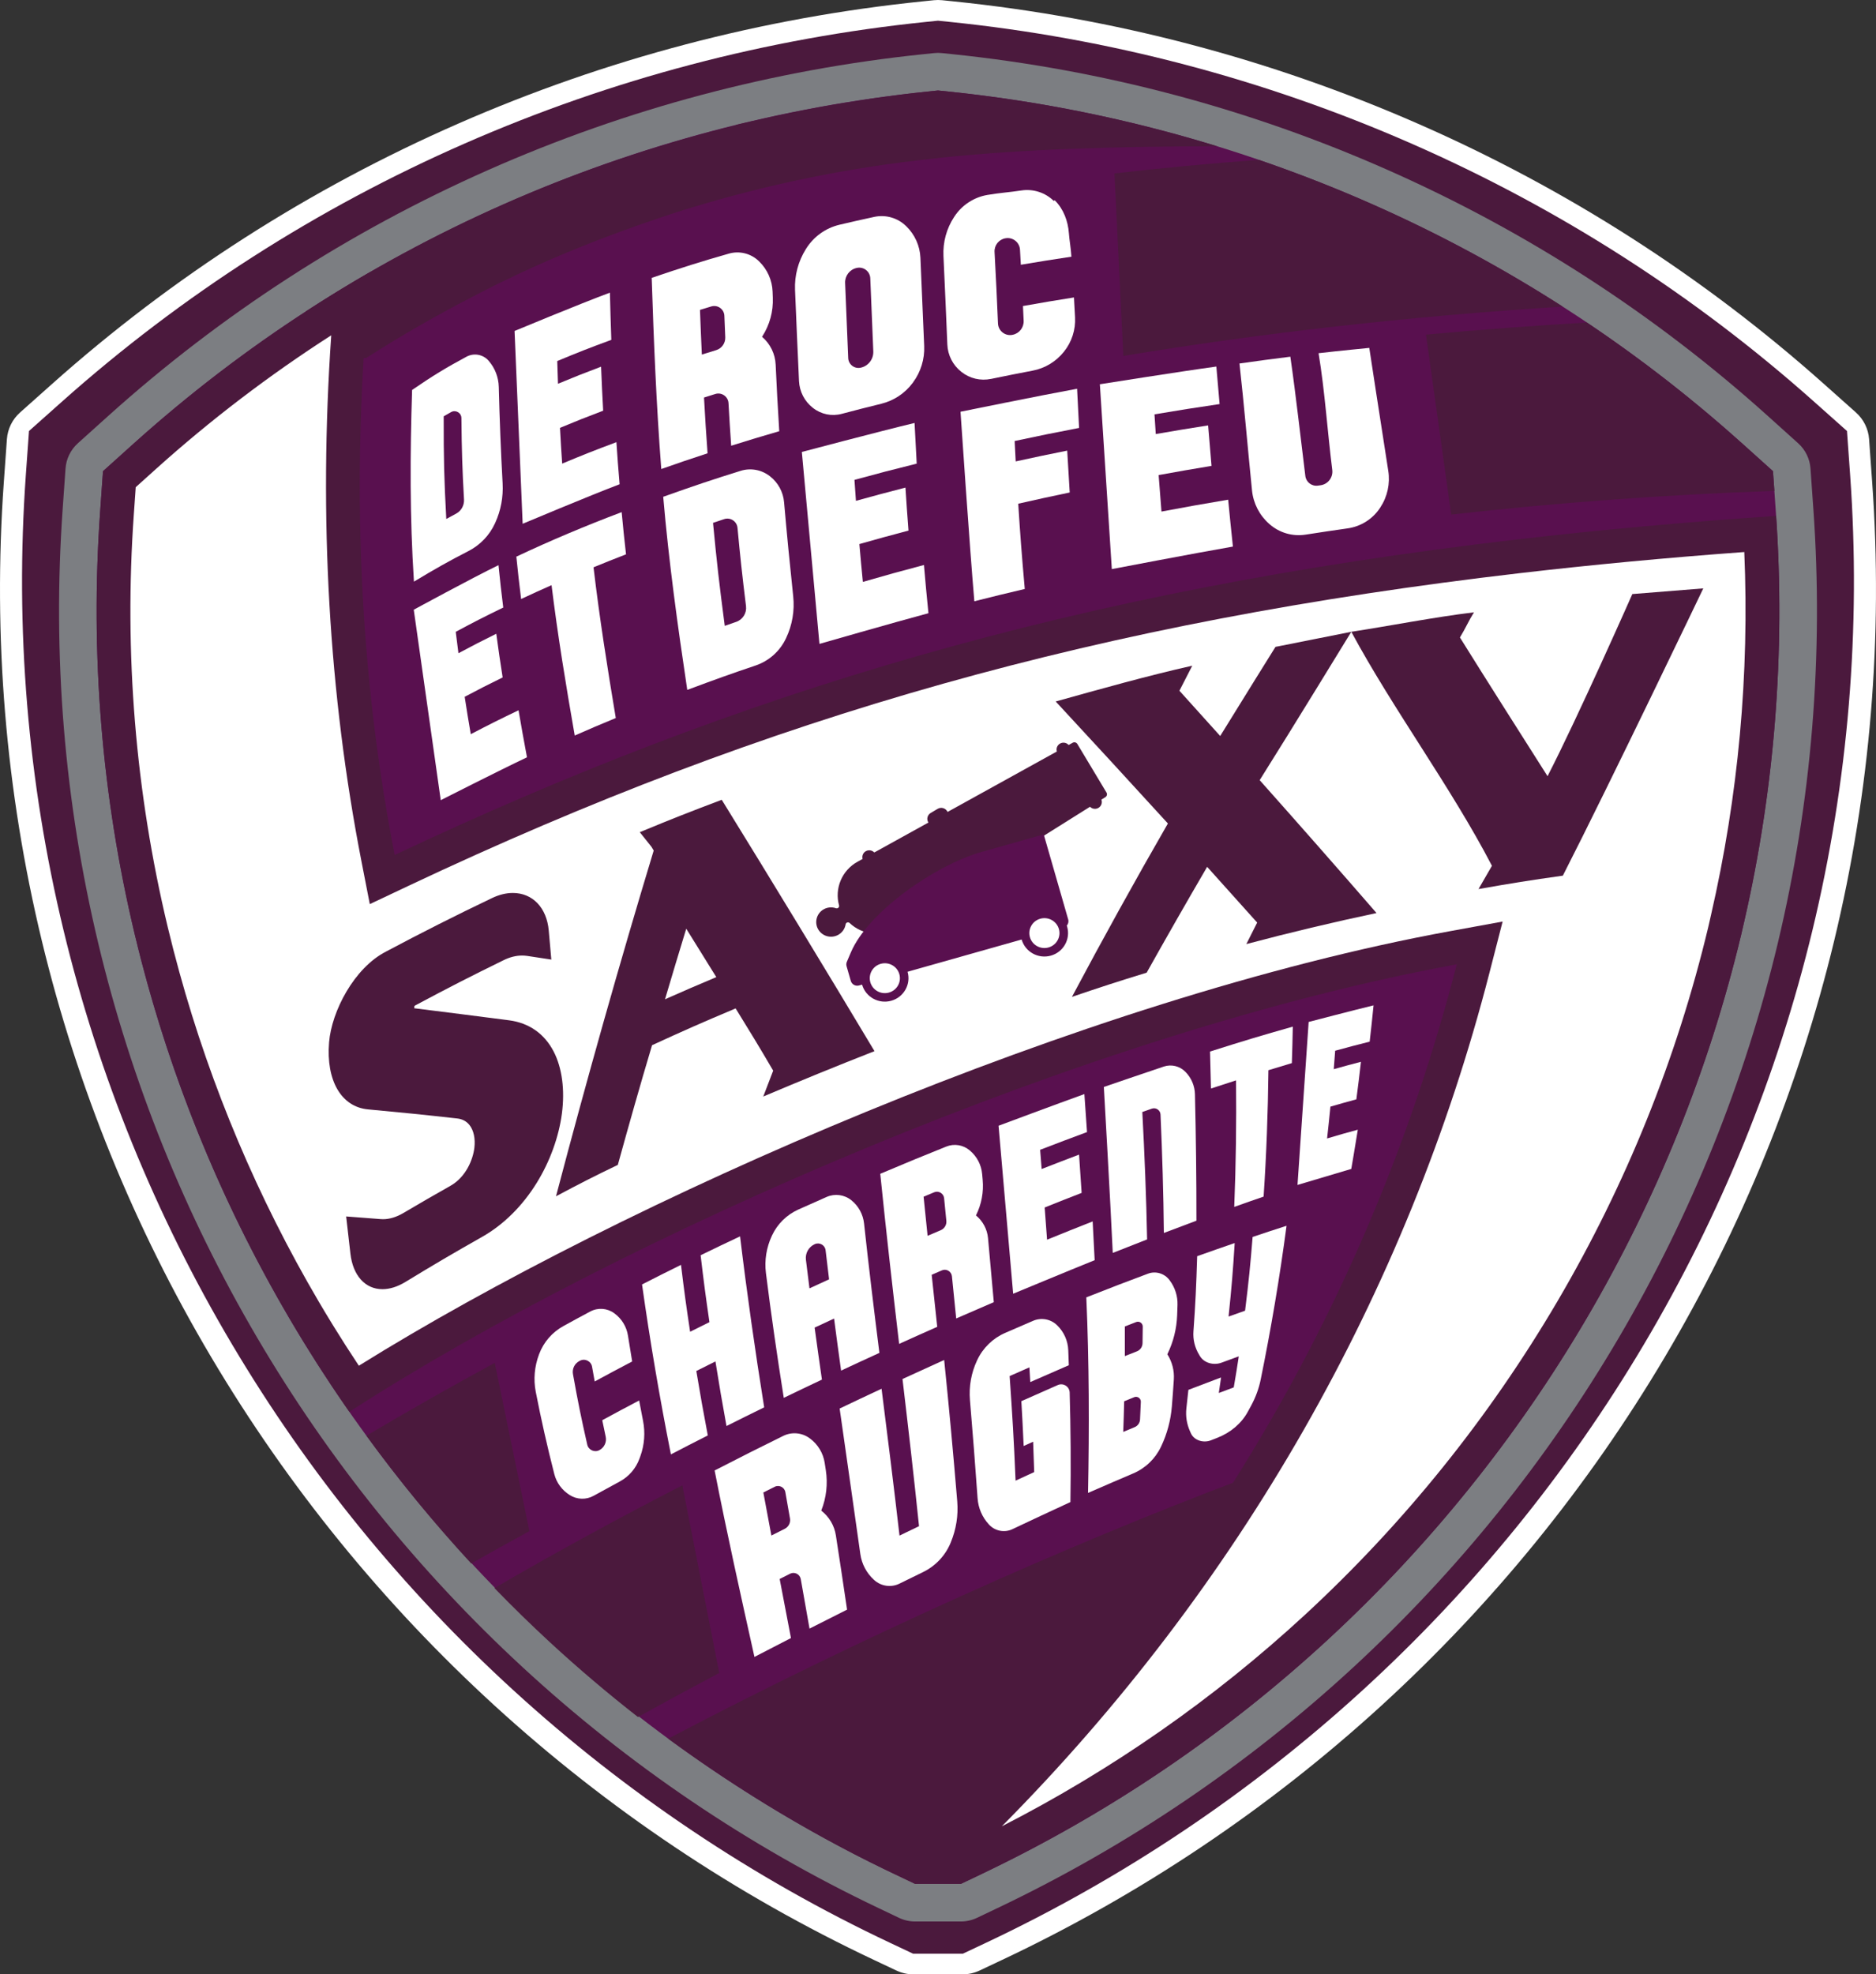 <?xml version="1.0" encoding="UTF-8"?>
<svg id="Calque_2" data-name="Calque 2" xmlns="http://www.w3.org/2000/svg" viewBox="0 0 1398.53 1471.53">
  <rect x="0" y="0" width="1398.53" height="1471.53" fill="#333333" stroke="none"/>
  <defs>
    <style>
      .cls-1 {
        fill: #4b193d;
      }

      .cls-1, .cls-2, .cls-3, .cls-4 {
        stroke-width: 0px;
      }

      .cls-2 {
        fill: #7c7e82;
      }

      .cls-3 {
        fill: #59104f;
      }

      .cls-4 {
        fill: #fff;
      }
    </style>
  </defs>
  <g id="svg833">
    <g>
      <path id="path2111" class="cls-4" d="M681.08,1471.53c-4.44,0-8.83-.99-12.85-2.88l-16.42-7.74c-103.48-48.76-198.74-112.59-283.13-189.72-82.89-75.77-153.93-163.1-211.16-259.57-57.5-96.93-100-201.34-126.31-310.32C4.18,589.44-5.35,474.43,2.85,359.44l2.3-32.13c.55-7.65,4.07-14.79,9.83-19.91l24.18-21.54c89.81-79.98,191.55-145.16,302.4-193.7C451.74,43.91,568.27,13.24,687.92,1.01l8.26-.85c1.03-.1,2.05-.16,3.09-.16s2.05.06,3.08.16l8.28.85c119.64,12.23,236.17,42.9,346.34,91.15,110.85,48.54,212.6,113.71,302.4,193.7l24.18,21.54c5.76,5.12,9.28,12.26,9.83,19.91l2.3,32.13c8.2,114.96-1.34,229.97-28.36,341.86-26.32,108.99-68.82,213.41-126.32,310.32-57.22,96.47-128.25,183.8-211.13,259.56-84.39,77.12-179.66,140.96-283.15,189.73l-16.41,7.74c-4,1.89-8.4,2.88-12.85,2.88h-36.39Z"/>
      <path id="path2115" class="cls-1" d="M680.71,1456.12l-16.75-7.9c-102.79-48.44-197.42-111.84-281.25-188.46-82.35-75.26-152.93-162.04-209.78-257.88-57.13-96.29-99.34-200.02-125.5-308.29-26.84-111.1-36.31-225.35-28.17-339.57l2.35-32.78,24.66-21.96c89.22-79.47,190.3-144.22,300.43-192.44,109.47-47.94,225.25-78.41,344.11-90.56l8.44-.87,8.45.87c118.86,12.15,234.64,42.62,344.11,90.56,110.13,48.22,211.21,112.97,300.43,192.44l24.66,21.96,2.35,32.78c8.15,114.2-1.33,228.45-28.16,339.57-26.16,108.28-68.37,212-125.5,308.29-56.86,95.84-127.44,182.61-209.79,257.88-83.83,76.63-178.46,140.04-281.25,188.46l-16.75,7.9h-37.11Z"/>
      <path id="path2119" class="cls-2" d="M682.22,1432.11c-4.17,0-8.27-.93-12.04-2.72l-15.38-7.33c-96.96-46.14-186.23-106.56-265.31-179.56-77.67-71.7-144.24-154.36-197.86-245.66-53.88-91.73-93.7-190.55-118.36-293.7-25.33-105.86-34.26-214.71-26.57-323.53l2.15-30.4c.51-7.24,3.81-13.99,9.21-18.85l22.66-20.39c84.15-75.7,179.49-137.38,283.36-183.32,103.25-45.67,212.44-74.69,324.56-86.28l7.73-.8c.96-.1,1.93-.16,2.9-.16s1.92.06,2.89.16l7.76.8c112.11,11.59,221.3,40.61,324.54,86.28,103.87,45.93,199.21,107.62,283.36,183.32l22.66,20.39c5.4,4.86,8.7,11.61,9.21,18.85l2.15,30.4c7.69,108.8-1.25,217.65-26.56,323.53-24.67,103.17-64.5,201.98-118.38,293.7-53.61,91.3-120.18,173.95-197.85,245.66-79.08,72.99-168.34,133.4-265.32,179.56l-15.38,7.33c-3.76,1.79-7.87,2.72-12.04,2.72h-34.1Z"/>
      <path id="path2123" class="cls-3" d="M682.22,1404.09l-15.38-7.32c-94.42-44.94-181.34-103.77-258.35-174.86-75.64-69.83-140.48-150.34-192.71-239.25-52.47-89.34-91.25-185.57-115.28-286.03-24.65-103.07-33.35-209.07-25.87-315.04l2.15-30.4,22.65-20.39c81.95-73.72,174.81-133.79,275.97-178.53,100.56-44.48,206.92-72.74,316.1-84.02l7.75-.81,7.76.81c109.19,11.28,215.53,39.55,316.09,84.02,101.17,44.74,194.02,104.81,275.97,178.53l22.66,20.39,2.14,30.4c7.49,105.95-1.21,211.95-25.87,315.04-24.03,100.46-62.8,196.7-115.28,286.03-52.22,88.92-117.06,169.41-192.7,239.25-77.01,71.1-163.93,129.92-258.35,174.86l-15.38,7.32h-34.1Z"/>
      <path id="path2127" class="cls-1" d="M368.82,1015.76c-32.76,17.8-64.71,35.95-95.63,54.28,24.15,33.27,50.22,65.07,78.1,95.26,14.3-8.11,28.77-16.15,43.38-24.14l-25.85-125.4Z"/>
      <path id="path2131" class="cls-1" d="M508.68,1107.05c-47.86,24.58-94.82,50.24-140.09,76.57,13.47,13.89,27.33,27.42,41.58,40.58,21.07,19.44,42.9,37.93,65.4,55.52,20.07-11.11,40.3-22.06,60.62-32.81l-27.51-139.86Z"/>
      <path id="path2135" class="cls-1" d="M837.44,265.3c101.64-16.93,211.31-29.43,327.47-36.79-45.09-28.93-92.44-54.43-141.8-76.25-27.82-12.31-56.1-23.32-84.75-33.12-36.82,2.73-72.68,6.09-107.56,10.11l6.63,136.06Z"/>
      <path id="path2139" class="cls-1" d="M1081.87,383.53c77.24-8.74,157.71-14.79,240.91-17.66l-1.04-14.69-22.66-20.38c-36.59-32.91-75.36-63.09-116.06-90.41-40.79,2.38-80.82,5.4-119.98,9.01l18.82,134.13Z"/>
      <path id="path2143" class="cls-1" d="M924.3,1103.15c-127.45,48.07-284.01,117.91-426.16,192.71,53.86,39.32,111.41,74.13,172.8,102.87,97.04-84.94,181.99-184.75,253.36-295.58"/>
      <path id="path2247" class="cls-1" d="M907.3,108.99c-65.18-20.07-132.18-33.71-200.27-40.75l-7.76-.8-7.75.8c-12.88,1.33-25.71,2.94-38.5,4.74-4.34.61-8.67,1.37-13,2.03-8.42,1.29-16.84,2.61-25.23,4.11-5.17.93-10.31,1.96-15.46,2.96-7.52,1.47-15.03,2.96-22.51,4.59-5.43,1.18-10.86,2.44-16.27,3.7-3.8.89-7.63,1.67-11.42,2.6l-.49.31c-59.18,14.59-117.12,34.16-173.22,58.97-51.5,22.78-100.85,49.55-147.71,80.07v34.57h45.2c26.68-17.15,54.27-32.87,82.57-47.37,4.79-2.46,9.55-4.97,14.39-7.35,10.26-5.05,20.6-9.94,31.06-14.63,0,0,.02,0,.04,0,14.55-6.52,29.28-12.55,44.08-18.32,3.63-1.42,7.28-2.77,10.92-4.14,12.45-4.67,24.97-9.12,37.58-13.28,3.62-1.19,7.21-2.47,10.84-3.62,2.4-.78,4.78-1.51,7.17-2.26,59.82-18.45,121.26-31.1,183.71-37.63l4-.42h0v-.11c64.09-6.71,131.53-8.58,208.04-8.77"/>
      <path id="path2251" class="cls-1" d="M1324.08,384.49c-67.8,4.61-132.3,10.47-194.02,17.67-329.01,38.33-579.56,114.11-835.84,235.08-26.04-133.41-33.45-278.28-18.04-434.58-63.2,36.4-122.37,79.25-176.73,128.14l-22.66,20.39-2.15,30.4c-7.49,105.97,1.22,211.97,25.88,315.04,2.77,11.58,5.75,23.11,8.92,34.58,24.25,87.97,59.93,172.41,106.35,251.44,3.35,5.7,6.75,11.36,10.21,17,.72,1.18,1.48,2.35,2.21,3.55,2.77,4.47,5.55,8.93,8.38,13.37.67,1.04,1.35,2.06,2.02,3.1,2.96,4.59,5.94,9.16,8.96,13.7.49.75,1.02,1.49,1.51,2.24,3.24,4.83,6.51,9.65,9.84,14.43.29.43.6.85.9,1.28.21.3.43.6.64.9,201.34-130.22,552.38-283.65,825.54-333.49-67.32,261.62-205.47,479.02-379.23,646.59-11.78,11.36-23.71,22.5-35.81,33.41l11.27,5.37h34.1l15.38-7.33c2.22-1.05,4.41-2.15,6.62-3.23,91.86-44.51,176.53-102.2,251.73-171.62,75.64-69.84,140.48-150.34,192.71-239.26,52.47-89.33,91.25-185.56,115.27-286.02.73-3.04,1.39-6.09,2.1-9.14,22.8-99.27,30.86-201.14,23.95-303"/>
      <path id="path2255" class="cls-4" d="M746.86,1361.15c176.64-178.04,302.07-397.33,363.52-636.16l9.8-38.14-38.73,7.08c-273.76,49.96-616.89,201.27-813.93,323.96-2.86-4.32-9.77-14.98-9.77-14.98-2.73-4.26-5.44-8.62-8.15-12.97l-2.16-3.49c-3.36-5.47-6.68-10.98-9.94-16.54-45.22-76.99-80.15-159.55-103.8-245.39-3.09-11.2-6-22.43-8.7-33.74-24.06-100.59-32.56-204.02-25.24-307.43l1.43-20.25,15.1-13.59c40.65-36.56,84.44-69.93,130.64-99.6-9.36,135.72-1.8,267.41,22.55,392.16l6.2,31.78,29.28-13.83c268.9-126.92,516.52-196.56,828.01-232.84,53.04-6.18,109.23-11.47,167.37-15.75,3.9,90.89-4.41,181.73-24.78,270.42l-2.03,8.92c-23.43,98.03-61.29,191.95-112.5,279.13-50.94,86.75-114.22,165.33-188.06,233.52-67.94,62.7-143.91,115.69-226.1,157.74"/>
      <g id="g3270">
        <path id="path2147" class="cls-4" d="M308.59,433.5c-3.12-47.68-2.91-95.14-1.38-142.86,15.28-10.47,24.91-16.37,40.57-24.79,5.55-2.99,12.43-1.71,16.53,3.07l.08.1s.06.06.08.1c4.59,5.36,7.17,12.14,7.36,19.21.6,24.03,1.54,47.94,2.86,71.94.55,10.12-1.3,20.2-5.52,29.41-.03.06-.06.12-.07.17-.03.06-.06.11-.08.16-4.08,8.92-11.05,16.23-19.79,20.7-14.63,7.5-24.76,13.21-40.64,22.79M345.91,372.32c-1.27-22.53-1.72-36.93-1.93-60.7-.03-3.94-4.28-6.4-7.71-4.47-1.65.93-3.35,1.91-5.5,3.14-.06,31.86.32,46.82,1.93,76.52,2.95-1.62,5.09-2.79,7.36-4,3.82-2.05,6.09-6.16,5.85-10.49"/>
        <path id="path2151" class="cls-4" d="M389.63,390.38l-6.03-143.71s48-19.99,71.08-28.55c.36,14.48.56,21.48,1.04,35.18-16.57,6.11-24.66,9.27-40.3,15.79.19,6.85.3,10.24.55,16.93,12.55-5.21,18.99-7.76,32.13-12.72.54,13.38.84,19.91,1.55,32.8-13.15,4.99-19.6,7.55-32.19,12.79.58,10.78.9,16.08,1.63,26.65,15.76-6.58,23.86-9.78,40.43-15.99.85,12.64,1.33,18.88,2.38,31.37-23.1,8.78-72.26,29.45-72.26,29.45"/>
        <path id="path2155" class="cls-4" d="M492.97,349.56c-3.67-47.45-5.59-94.93-7.14-142.47,22.93-7.77,36.63-12.09,57.52-18.06,7.94-2.27,16.48-.13,22.39,5.63.04.04.07.07.12.11.04.05.07.08.11.12,6.07,5.91,9.64,13.93,9.98,22.4.06,1.57.12,3.1.17,4.62.41,10.24-2.35,20.34-7.93,28.95l-.1.16s.07.06.12.1c6.04,5.2,9.67,12.67,10.03,20.64.82,17.68,1.43,29.48,2.68,49.63-14.49,4.21-21.66,6.38-35.84,10.83-.89-12.97-1.38-20.81-1.99-31.73-.27-4.94-5.13-8.32-9.86-6.84-2.52.79-5.07,1.59-8.4,2.65.93,16.81,1.45,25.04,2.65,41.56-13.99,4.57-20.9,6.92-34.51,11.72M540.67,251.36c-.25-5.67-.44-10.37-.66-16.01-.2-4.95-5.02-8.39-9.77-6.95-2.52.76-5.08,1.55-8.41,2.57.51,13.65.79,20.28,1.38,33.3,4.32-1.35,7.32-2.27,10.64-3.28,4.21-1.28,7.01-5.24,6.82-9.63"/>
        <path id="path2159" class="cls-4" d="M627.47,308.46c-7.43,1.98-15.38.35-21.41-4.43-.04-.03-.07-.06-.11-.09-.05-.03-.08-.06-.12-.09-6.1-4.81-9.81-12.03-10.18-19.8-1.05-22.67-2.03-45.34-2.96-68.02-.44-10.67,2.35-21.2,8-30.27.04-.06.06-.11.1-.16s.07-.12.11-.17c5.63-9.03,14.59-15.49,24.94-17.93,8.92-2.11,16.64-3.85,25.89-5.85,8.54-1.84,17.44.71,23.7,6.81.05.04.08.08.12.12.05.04.08.07.12.11,6.34,6.18,10.1,14.54,10.49,23.38.98,21.95,1.92,43.91,2.81,65.87.4,9.7-2.54,19.25-8.31,27.07-.04.06-.07.1-.11.15-.04.06-.07.1-.1.15-5.75,7.79-14.06,13.3-23.46,15.61-10.43,2.56-18.91,4.72-29.52,7.54M651.03,261.88c-.82-19.55-1.34-33.01-2.24-54.45-.21-5.18-5.08-8.9-10.13-7.73-.06,0-.11.03-.16.04-5.13,1.18-8.7,5.88-8.48,11.15.91,22.19,1.43,35.85,2.31,56.01.21,4.83,4.79,8.27,9.48,7.11.06,0,.12-.03.17-.04,5.51-1.36,9.29-6.43,9.05-12.1"/>
        <path id="path2163" class="cls-4" d="M738.75,282.4c-7.73,1.61-15.8-.28-21.98-5.19-.05-.04-.08-.06-.12-.1-.05-.03-.08-.06-.12-.09-6.22-4.93-9.98-12.32-10.3-20.26-.9-22-1.86-43.99-2.89-65.98-.49-10.28,2.29-20.45,7.94-29.06.04-.06.07-.1.1-.16.04-.06.07-.11.11-.16,5.6-8.53,14.49-14.36,24.54-16.1,8.95-1.54,16.46-1.99,25.36-3.34,8.85-1.36,17.84,1.54,24.2,7.81l.64-.56.12.12c6.51,6.45,9.83,15.44,10.49,24.42.4,5.48,1.41,10.46,1.89,17.57-15.03,2.25-22.58,3.45-37.71,6.01-.25-4.49-.43-7.81-.63-11.25-.32-5.45-5.31-9.43-10.69-8.51-.06,0-.11.02-.17.03-4.88.82-8.37,5.21-8.1,10.16,1.17,21.31,1.75,34.47,2.56,53.35.23,5.47,5.26,9.48,10.65,8.48.06,0,.12-.03.17-.04,4.99-.93,8.54-5.42,8.31-10.49-.16-3.32-.3-6.51-.51-10.97,15.22-2.71,22.83-4,38-6.4.35,5.99.59,10.44.82,14.85.49,9.24-2.45,18.33-8.24,25.54-.04.04-.07.08-.11.13l-.11.14c-5.82,7.23-14.02,12.16-23.14,13.89-11,2.08-19.87,3.85-31.08,6.18"/>
        <path id="path2167" class="cls-4" d="M328.57,596.36l-20.12-141.92s42.77-23.3,63.17-33.22c1.26,12.59,1.97,18.88,3.55,31.6-14.6,7.08-21.69,10.7-35.42,18.1.76,6.35,1.16,9.54,2.01,15.95,11.02-5.9,16.68-8.81,28.22-14.52,1.73,12.85,2.68,19.32,4.74,32.55-11.56,5.69-17.23,8.58-28.31,14.44,1.7,10.98,2.6,16.54,4.54,27.86,13.91-7.27,21.04-10.82,35.61-17.82,2.35,13.69,3.6,20.67,6.3,35.06-20.37,9.63-64.27,31.93-64.27,31.93"/>
        <path id="path2171" class="cls-4" d="M428.45,548.19c-6.51-37.26-12.67-74.51-17.28-112.06-9.21,4.08-13.75,6.14-22.68,10.33-1.58-12.72-2.28-19.01-3.56-31.59,25.62-12.08,52.02-23.16,78.51-33.17,1.18,12.52,1.82,18.77,3.25,31.46-9.8,3.8-14.65,5.74-24.22,9.66,4.43,37.62,10.35,74.98,16.59,112.34-12.42,5.13-18.55,7.74-30.61,13.05"/>
        <path id="path2175" class="cls-4" d="M512.35,514.2c-7.17-47.84-13.79-95.73-17.93-143.94,23.07-8.22,36.64-12.78,57.76-19.35,7.44-2.32,15.55-.82,21.7,3.98l.23.18c5.99,4.68,9.75,11.66,10.41,19.23,2.03,23.39,4.31,46.71,6.8,70.06,1.15,10.7-.67,21.51-5.3,31.22-.03.06-.06.12-.08.18-.03.06-.06.12-.08.17-4.52,9.5-12.7,16.77-22.68,20.12-17.76,5.97-30.37,10.5-50.83,18.14M556.14,451.74c-2.87-23.23-4.39-37.38-6.34-58.32-.45-4.87-5.31-8.04-9.94-6.51-2.49.83-5.01,1.68-8.31,2.79,2.81,29.42,4.49,44.32,8.74,76.76,3.4-1.19,5.96-2.07,8.52-2.96,4.91-1.69,7.97-6.6,7.33-11.75"/>
        <path id="path2179" class="cls-4" d="M610.89,479.92l-13.13-143.07s57.69-15.29,84.03-21.61c.59,12.02.9,18.04,1.6,30.32-18.73,4.65-28.02,7.07-46.4,12.1.42,6.19.63,9.32,1.1,15.62,14.64-4.05,22.03-6.02,36.91-9.86.82,12.53,1.26,18.89,2.27,32.04-14.77,3.91-22.1,5.92-36.62,10.04.95,11,1.47,16.62,2.6,28.2,18-5.2,27.11-7.72,45.54-12.6,1.2,13.85,1.86,20.99,3.35,35.93-25.59,6.88-81.27,22.88-81.27,22.88"/>
        <path id="path2183" class="cls-4" d="M726.36,448.13c-3.5-40.32-10.32-141.26-10.32-141.26,0,0,60.01-12.22,86.92-17.13.57,11.55.85,17.35,1.48,29.21-19.3,3.71-28.92,5.66-48.04,9.75.3,6.03.46,9.06.79,15.2,15.29-3.34,22.98-4.95,38.4-8.05.67,12.15,1.04,18.34,1.86,31.21-15.44,3.23-23.13,4.9-38.38,8.36,1.55,23.77,2.46,36.21,4.88,63.55-15.17,3.57-22.7,5.41-37.59,9.16"/>
        <path id="path2187" class="cls-4" d="M828.85,424.15l-8.92-137.75s60.06-9.55,86.84-13.2c.97,11.04,1.45,16.58,2.42,27.96-19.42,2.87-29.14,4.4-48.54,7.67.38,5.8.57,8.73.96,14.68,15.59-2.7,23.4-4,39.03-6.45.95,11.7,1.45,17.68,2.53,30.17-15.82,2.63-23.71,4-39.42,6.86.78,10.54,1.19,15.94,2.11,27.19,19.75-3.7,29.7-5.48,49.72-8.85,1.29,13.33,1.99,20.27,3.54,34.95-28.38,4.93-90.26,16.78-90.26,16.78"/>
        <path id="path2191" class="cls-4" d="M973.23,398.48c-9.63,1.5-19.43-1.35-26.76-7.77l-.14-.12-.14-.12c-7.26-6.38-11.85-15.26-12.83-24.87-3.2-31.55-5.83-63.16-9.35-94.68,15.23-2.16,22.82-3.18,37.92-5.06,4.24,29.39,7.51,59.43,11.18,88.91.57,4.61,4.82,7.85,9.42,7.18.67-.09,1.32-.18,1.97-.27,5.54-.8,9.38-5.9,8.68-11.45-3.61-28.7-5.49-58.44-10.2-86.98,15.02-1.74,37.8-3.96,37.8-3.96,0,0,9.38,61.47,14.15,91.61,1.51,9.54-.62,19.3-5.95,27.35l-.1.16-.1.16c-5.47,8.27-14.23,13.82-24.04,15.22-11.25,1.59-20.42,2.97-31.51,4.7"/>
      </g>
      <g id="g3285">
        <path id="path2195" class="cls-4" d="M442.51,1114.85c-5.54,3.08-12.35,2.88-17.73-.53-.03-.02-.06-.05-.1-.06-.04-.03-.07-.05-.11-.07-5.61-3.55-9.69-9.07-11.33-15.49-5.21-20.28-9.85-40.83-13.85-61.39-1.81-9.29-.92-18.89,2.4-27.75.02-.05.04-.11.06-.16.03-.05.05-.11.06-.16,3.34-8.9,9.75-16.3,18.09-20.9,6.82-3.76,12.76-6.97,20.08-10.88,5.68-3.02,12.61-2.52,17.81,1.3.04.03.06.05.1.07.04.03.07.05.1.08,5.42,3.99,9.03,9.94,10.06,16.57.95,6.19,1.81,11.43,3.13,19.25-11.27,5.92-16.86,8.9-27.93,14.9-.82-4.44-1.39-7.62-1.98-11-.73-4.2-5.4-6.44-9.13-4.4-.16.08-.32.17-.49.26-3.45,1.89-5.31,5.78-4.61,9.65,3.67,20.59,6.27,33.27,10.65,52.56.92,4.02,5.45,6.07,9.08,4.1.04-.03.08-.05.12-.07,3.56-1.94,5.41-5.99,4.55-9.95-.83-3.88-1.54-7.24-2.57-12.28,10.89-5.91,16.39-8.85,27.5-14.7,1.15,6.09,2.01,10.56,2.9,15.11,1.75,8.83,1.07,17.95-1.99,26.41-.02.05-.04.1-.06.16-.21.58-.4,1.12-.6,1.64-2.63,7.31-7.87,13.39-14.72,17.08-6.92,3.73-12.63,6.85-19.52,10.67"/>
        <path id="path2199" class="cls-4" d="M500.15,1083.98c-8.36-42.11-15.53-84.16-21.52-126.66,11.55-5.91,17.37-8.82,29.05-14.6,2.46,20.29,3.83,30.22,6.79,49.86,5.75-2.88,8.63-4.32,14.41-7.17-2.86-19.66-4.19-29.6-6.57-49.86,11.72-5.7,17.6-8.52,29.4-14.07,5.14,42.64,11.19,85.03,17.98,127.45-11.31,5.53-16.93,8.31-28.1,13.91-3.47-19.16-5.13-28.75-8.24-48.15-5.71,2.84-8.57,4.27-14.25,7.14,3.23,19.36,4.95,28.93,8.56,48.02-11.1,5.63-16.6,8.46-27.51,14.13"/>
        <path id="path2203" class="cls-4" d="M584.29,1041.83c-4.91-30.93-9.41-61.93-13.3-93.01-1.18-9.46.36-19.04,4.38-27.66l.07-.16.07-.16c4-8.58,10.96-15.44,19.6-19.34,7.27-3.28,13.52-6.06,21.16-9.41,6.06-2.66,13.11-1.74,18.31,2.39,5.39,4.28,8.81,10.53,9.56,17.35,3.49,32.2,7.39,64.36,11.44,96.5-11.42,5.22-17.14,7.86-28.56,13.2-2.14-15.5-3.2-23.25-5.23-38.79-5.79,2.68-8.7,4.02-14.49,6.73,2.11,15.54,3.21,23.28,5.44,38.77-11.41,5.39-17.11,8.11-28.45,13.6M618.07,953.51c-1.09-8.87-1.76-14.39-2.6-21.68-.45-3.84-4.52-6.15-8.04-4.55-.04.03-.08.05-.13.06-4.45,2.02-7.07,6.67-6.5,11.52.85,7.14,1.54,12.64,2.65,21.37,5.85-2.7,8.77-4.05,14.62-6.72"/>
        <path id="path2207" class="cls-4" d="M670.29,1001.62c-4.98-42.23-9.76-84.46-14.07-126.77,20.2-8.53,31.76-13.3,49.27-20.31,5.82-2.33,12.49-1.26,17.31,2.77l.19.16c5.27,4.42,8.58,10.72,9.19,17.54.14,1.48.27,2.92.39,4.36.83,9.08-.88,18.21-4.93,26.36l-.07.15.1.08c5.09,4.21,8.28,10.26,8.89,16.8,1.55,16.87,2.58,28.15,4.31,47.76-11.14,4.77-16.76,7.21-28.04,12.15-1.29-12.9-2.06-20.42-3.18-31.47-.37-3.59-4.14-5.82-7.46-4.39-2.31,1-4.56,1.97-7.63,3.31,1.65,15.49,2.48,23.24,4.14,38.78-11.33,5.01-17.02,7.56-28.41,12.72M705.48,909.85c-.62-6.2-1.09-10.89-1.66-16.8-.35-3.57-4.08-5.82-7.39-4.43-2.39,1-4.71,1.96-7.9,3.3,1.16,11.69,1.77,17.52,2.98,29.15,4.01-1.71,6.63-2.83,9.79-4.17,2.79-1.17,4.49-4.04,4.19-7.05"/>
        <path id="path2211" class="cls-4" d="M755.29,964.24l-10.88-125.21s44.44-16.59,63.98-23.6c.8,11.33,1.19,16.99,1.96,28.33-13.82,5.13-20.82,7.77-34.95,13.21.46,5.73.69,8.59,1.14,14.31,11.25-4.39,16.83-6.53,27.88-10.73.79,11.39,1.17,17.09,1.92,28.53-10.91,4.25-16.44,6.43-27.56,10.89.73,9.58,1.09,14.37,1.79,23.99,13.77-5.61,20.58-8.33,33.99-13.62.64,11.5.94,17.28,1.49,28.89-18.45,7.44-60.75,25.01-60.75,25.01"/>
        <path id="path2215" class="cls-4" d="M829.55,933.83c-1.57-34.94-6.65-123.7-6.65-123.7,0,0,34.27-11.75,44.72-15.21,5.66-1.88,11.9-.35,16.07,3.93l.08.08.08.08c4.32,4.44,6.82,10.34,6.96,16.52.75,31.44,1.14,62.79,1.11,94.27-9.52,3.53-14.39,5.37-24.28,9.15-.29-29.41-1.18-58.88-2.49-88.28-.15-3.25-3.41-5.44-6.48-4.37-2.13.75-4.22,1.49-7.09,2.5,1.69,31.61,2.95,63.31,3.57,94.96-10.08,3.91-15.2,5.93-25.6,10.06"/>
        <path id="path2219" class="cls-4" d="M920.11,899.52c1.26-31.37,1.65-62.9,1.34-94.3-7.38,2.36-11.11,3.58-18.69,6.08-.23-11.1-.38-16.6-.7-27.57,25.71-8.15,38.13-11.88,61.71-18.56-.22,10.78-.36,16.22-.71,27.19-6.87,2.04-10.37,3.1-17.47,5.28-.35,31.39-1.49,62.91-3.59,94.22-8.5,2.92-12.89,4.46-21.88,7.67"/>
        <path id="path2223" class="cls-4" d="M967.27,883.16l8.31-121.48s33.86-8.87,48.38-12.36c-1.06,10.68-1.64,16.09-2.89,27.04-9.91,2.49-15.06,3.85-25.72,6.76-.39,5.47-.6,8.22-1.05,13.75,8.36-2.34,12.42-3.45,20.27-5.5-1.26,11.07-1.94,16.67-3.43,27.99-7.46,2.03-11.33,3.11-19.33,5.43-.92,9.4-1.42,14.15-2.49,23.72,9.61-2.86,14.2-4.17,22.91-6.53-1.81,11.55-4.87,29.24-4.87,29.24l-40.09,11.93Z"/>
        <path id="path2227" class="cls-4" d="M562.43,1234.95c-10.28-46.24-20.6-92.49-29.69-138.98,20.64-10.62,32.69-16.69,51.17-25.78,6.37-3.13,13.96-2.45,19.66,1.76l.11.08.12.08c5.92,4.38,9.88,10.92,11,18.21.28,1.89.57,3.71.85,5.54,1.55,10.08.38,20.39-3.36,29.87l-.06.17.11.08c5.81,4.52,9.68,11.1,10.79,18.36,2.98,19.35,4.97,32.36,8.35,55.35-11.27,5.64-16.88,8.48-28,14.13-2.67-15.25-4.21-23.91-6.52-36.9-.65-3.67-4.65-5.67-7.97-4-2.36,1.19-4.64,2.34-7.76,3.92,3.34,17.41,5.03,26.19,8.42,44.03-11.01,5.64-16.47,8.46-27.21,14.06M588.91,1131.7c-1.28-7.28-2.23-12.65-3.44-19.56-.63-3.67-4.63-5.68-7.95-4.01-2.59,1.29-5.05,2.53-8.46,4.25,2.35,12.78,3.56,19.2,5.99,32.08,4.08-2.06,6.74-3.41,9.97-5.02,2.86-1.44,4.44-4.58,3.89-7.73"/>
        <path id="path2231" class="cls-4" d="M670.57,1180.3c-6.21,3.06-13.67,2.02-18.8-2.62-.04-.03-.07-.06-.11-.09-.03-.03-.06-.06-.1-.09-5.54-5.02-9.15-11.82-10.19-19.22-5.08-36.17-10.29-72.31-15.43-108.47,12.5-5.97,18.77-8.93,31.25-14.76,4.61,36.47,9.18,72.95,13.38,109.46,5.83-2.82,8.74-4.22,14.55-7.02-3.78-36.6-7.99-73.15-12.32-109.69,12.47-5.75,18.69-8.59,31.06-14.18,3.62,35.1,6.84,70.22,9.75,105.38.87,10.46-.81,20.96-4.85,30.65-.02.06-.05.12-.07.18-.02.05-.05.11-.07.17-3.95,9.47-11.22,17.18-20.46,21.68-5.94,2.89-11.29,5.52-17.58,8.61"/>
        <path id="path2235" class="cls-4" d="M754.77,1139.71c-5.93,2.8-12.99,1.44-17.45-3.39-.03-.03-.06-.06-.08-.09-.04-.04-.06-.06-.09-.1-4.92-5.33-7.86-12.17-8.37-19.4-1.73-24.43-3.63-48.81-5.69-73.2-.85-10.12.93-20.28,5.24-29.47.02-.06.05-.12.07-.17s.06-.11.08-.16c4.23-9.06,11.63-16.26,20.79-20.27,7.23-3.16,13.45-5.86,20.94-9.06,6.08-2.6,13.14-1.29,17.85,3.34.03.03.06.06.09.09.04.04.06.06.09.09,4.96,4.87,7.85,11.44,8.13,18.38.14,3.37.26,6.72.42,11.23-11.33,4.89-17.09,7.41-28.73,12.55-.25-4.4-.38-6.6-.64-10.97-5.86,2.57-8.81,3.88-14.75,6.51,2.13,30.6,3.09,46.1,4.43,77.94,5.59-2.58,8.37-3.86,13.88-6.39-.27-9.12-.43-13.64-.79-22.64-2.81,1.27-4.22,1.92-7.06,3.2-.61-13.48-.96-20.16-1.72-33.41,11.27-5.03,18.12-8.06,27.17-12.02,4.1-1.79,8.72,1.13,8.85,5.59.77,27.19.97,54.46.55,81.63-17.18,7.94-27.53,12.75-43.22,20.19"/>
        <path id="path2239" class="cls-4" d="M811.12,1112.7c.94-48.59.85-97.14-1.29-145.76,19.36-7.61,30.36-11.84,46.04-17.68,5.7-2.13,12.21-.17,15.93,4.76l.08.1.07.1c4,5.31,6.07,11.81,5.86,18.38-.08,2.66-.16,5.14-.26,7.66-.38,10.08-2.84,19.93-7.24,28.92l-.08.16c3.57,5.62,5.27,12.2,4.85,18.76-.47,7.24-.91,13.29-1.47,20.1-.84,10.35-3.54,20.45-7.96,29.78l-.08.16-.08.17c-4.26,8.96-11.65,16.04-20.8,19.91-10.35,4.4-19.35,8.28-33.56,14.47M851.74,1001.14c.08-4.54.13-8.05.16-12.42.02-2.5-2.53-4.29-4.86-3.39-2.65,1.03-4.99,1.94-8.48,3.31.05,8.79.05,13.2,0,22.09,3.73-1.48,6.13-2.44,9.03-3.57,2.47-.98,4.1-3.34,4.15-6.02M849.88,1057.96c.25-4.86.41-8.54.6-13.14.1-2.57-2.53-4.45-4.9-3.49-2.31.93-4.45,1.81-7.53,3.07-.22,9.06-.36,13.63-.7,22.82,3.5-1.46,5.76-2.4,8.48-3.52,2.35-.96,3.92-3.19,4.05-5.75"/>
        <path id="path2243" class="cls-4" d="M902.83,1073.45c-5.9,2.31-12.71-.03-15.02-5.17-.21-.48-.41-.92-.6-1.34-2.48-5.47-3.45-11.42-2.77-17.35.49-4.25.91-8.12,1.48-13.63,0-.05.04-.09.09-.11,10-3.85,14.89-5.71,24.03-9.13.11-.04.23.05.22.15-.62,4.37-.96,6.69-1.63,11.1,0,.1.11.18.22.15,4.37-1.66,6.61-2.49,10.82-4.05.05-.02.09-.06.09-.11,1.59-9.2,2.33-13.83,3.7-22.83,0-.1-.1-.17-.21-.14-4.94,1.8-8.6,3.13-12.55,4.6-6.13,2.27-13.11.17-16.15-4.85h0c-.21-.36-.41-.7-.6-1.02-3.23-5.31-4.69-11.33-4.25-17.41,1.5-20.72,2.09-33.55,2.77-55.97,0-.05.05-.1.1-.12,11.38-4.05,16.99-6.01,27.68-9.69.09-.03.2.04.19.12-1.35,21.34-2.23,32.28-4.54,54.41,0,.09.1.16.2.12,4.85-1.74,7.31-2.61,12-4.27.06-.02.1-.07.1-.11,2.77-22.32,3.86-33.3,5.6-54.79,0-.05.05-.1.1-.12,10.35-3.48,15.42-5.16,24.97-8.23.1-.03.21.04.2.13-5.09,38.45-11.5,76.46-19.27,114.56-1.36,6.62-3.74,13.08-7.06,19.21-.72,1.32-1.49,2.75-2.4,4.43-.04.05-.06.11-.09.16-4.69,8.67-12.83,15.61-22.89,19.52-1.46.57-2.95,1.15-4.53,1.77"/>
      </g>
      <g id="g3291">
        <path id="path2259" class="cls-1" d="M285.11,960.85c-12.86,0-22.02-10.15-23.88-26.49l-3.18-27.72c10.01.72,15.42,1.14,25.82,1.98.56.05,1.14.07,1.71.07,4.78,0,9.97-1.58,14.99-4.53,14.02-8.28,21.07-12.34,35.19-20.33,11.49-6.52,16.81-19.37,17.88-28.4.81-6.84-.53-13.01-3.66-16.94-2.24-2.81-5.29-4.44-9.1-4.87-26.58-2.96-39.9-4.31-66.56-6.78-19.93-1.86-31.31-21.49-29-49.98,1.88-23.03,18.63-55.43,42.42-67.62,26.12-13.92,52.71-27.33,79.05-39.89,5.27-2.53,10.49-3.81,15.51-3.81,14.75,0,25.27,10.99,26.78,27.99l1.92,21.66-18.11-2.75c-1.22-.17-2.42-.26-3.64-.26-4.49,0-9.1,1.15-13.7,3.4-26.65,13.08-39.62,19.72-66.1,33.83l-.58.58-.05,1.47c28.88,3.66,42.84,5.34,70.7,8.99,14.89,1.94,26.4,10.03,33.29,23.4,6.21,12.1,8.37,28.44,6.09,45.99-2.28,17.45-8.92,35.78-18.67,51.59-10.7,17.36-24.77,31.31-40.67,40.34-23.1,13.11-34.36,19.72-57.38,33.71-5.86,3.56-11.61,5.37-17.1,5.37"/>
        <path id="path2263" class="cls-1" d="M414.5,891.59c22.98-87.33,47.47-174,72.82-257.66l-1.66-2.79-8.71-10.9c24.09-9.96,36.49-14.85,61.1-24.14,38.67,62.67,76.97,125.71,113.87,187.34-27.82,10.9-55.69,22.28-82.92,33.82l7.39-19.29c-10.98-18.75-16.47-27.69-27.52-45.62l-.48-.76-.82.35c-24.94,10.51-37,15.83-61.47,27.07-9.03,30.15-17.35,59.64-25.52,89.2-18.34,8.82-28.06,13.81-46.08,23.39M510.91,694.4c-5.86,19.2-8.76,28.84-14.51,48.22l-.65,2.18,2.08-.93c13.97-6.18,20.98-9.22,35.03-15.12l1.14-.48-22.41-36.08-.68,2.21Z"/>
        <path id="path2267" class="cls-1" d="M929.13,703.65c3.22-6.43,4.83-9.64,8.07-16.04-14.81-16.58-22.27-24.89-37.29-41.54-15.27,26.17-30.28,52.43-45.09,78.87-22.35,6.88-33.49,10.49-55.7,18.04,23.14-43.48,46.93-86.53,71.53-129.22-27.49-30.13-55.91-61.03-83.64-90.93,33.04-9.23,68.33-19.14,101.8-26.68-3.36,6.49-6.23,12.14-9.57,18.67,12.23,13.52,18.32,20.26,30.4,33.73,15.7-25.54,41.21-66.43,41.21-66.43l56.53-11.23s-45.74,74.77-68.31,110.57c29.23,32.85,58.29,65.84,87.1,99.04-32.54,6.88-64.89,14.6-97.04,23.14"/>
        <path id="path2271" class="cls-1" d="M1102.21,662.63c3.99-6.95,5.99-10.42,10.01-17.33-30.49-58.64-73.48-116.23-104.84-174.41,30.43-4.7,60.87-10.78,91.43-14.53-4.14,6.73-6.33,11.98-10.45,18.76,20.43,32.83,43.66,69.24,65.31,103.39,22.63-43.94,63.21-135.75,63.21-135.75l52.9-4.23s-68.92,144.02-104.7,214.11c-25.2,3.56-37.77,5.56-62.86,9.99"/>
      </g>
      <path id="path2275" class="cls-1" d="M799.7,553.57l-3.04,1.69c-1.6-1.81-4.32-2.29-6.49-1.02-2.08,1.23-2.97,3.67-2.29,5.86l-81.45,45.04-.33-.53c-1.45-2.42-4.61-3.22-7.06-1.78l-5.22,3.09c-2.45,1.44-3.25,4.56-1.8,6.99l.09.15-40.34,22.31c-1.61-1.72-4.27-2.15-6.4-.91-2.03,1.2-2.92,3.56-2.33,5.73l-3.68,2.03c-11.91,6.55-17.29,20.17-13.86,32.57.38,1.38-.98,2.58-2.34,2.11-3.13-1.08-6.73-.77-9.75,1.21-4.63,3.04-6.26,9.15-3.73,14.06,2.93,5.68,10.02,7.65,15.47,4.44,2.93-1.73,4.76-4.59,5.26-7.69.22-1.39,1.94-1.97,2.98-.99,9.36,8.9,24.01,10.72,35.5,3.47l3.56-2.24c1.63,1.55,4.16,1.91,6.19.71,2.12-1.25,3-3.77,2.24-5.99l39.03-24.48.09.16c1.46,2.42,4.61,3.22,7.06,1.78l5.23-3.09c2.45-1.44,3.24-4.57,1.79-6.99l-.32-.53,78.83-49.43c1.62,1.64,4.21,2.03,6.3.82,2.16-1.28,3.03-3.88,2.2-6.14l2.94-1.84c1.18-.75,1.56-2.29.83-3.48l-21.7-36.15c-.71-1.19-2.25-1.61-3.48-.93"/>
      <path id="path2279" class="cls-3" d="M731.52,635.04c-34.07,9.63-84.3,44.45-97.22,74.81l-2.99,7.01c-.45,1.04-.51,2.21-.2,3.29l3.14,10.92c.76,2.64,3.53,4.16,6.18,3.41l2.23-.62c2.67,9.28,12.42,14.66,21.79,12.01,9.36-2.65,14.8-12.31,12.12-21.6l85.05-24.03c2.68,9.28,12.42,14.65,21.8,12.01,9.36-2.65,14.79-12.31,12.11-21.6-.07-.27-.16-.52-.24-.78,1.06-1.23,1.51-2.93,1.03-4.61l-18.24-63.38-46.57,13.16ZM662.71,739.77c-5.97,1.69-12.19-1.74-13.88-7.65-1.7-5.91,1.75-12.08,7.72-13.76,5.97-1.69,12.19,1.74,13.89,7.66,1.7,5.91-1.76,12.07-7.72,13.75M781.67,706.15c-5.97,1.69-12.19-1.74-13.88-7.65-1.7-5.91,1.75-12.08,7.72-13.76,5.97-1.69,12.18,1.74,13.88,7.65,1.7,5.92-1.76,12.08-7.72,13.76"/>
    </g>
  </g>
</svg>